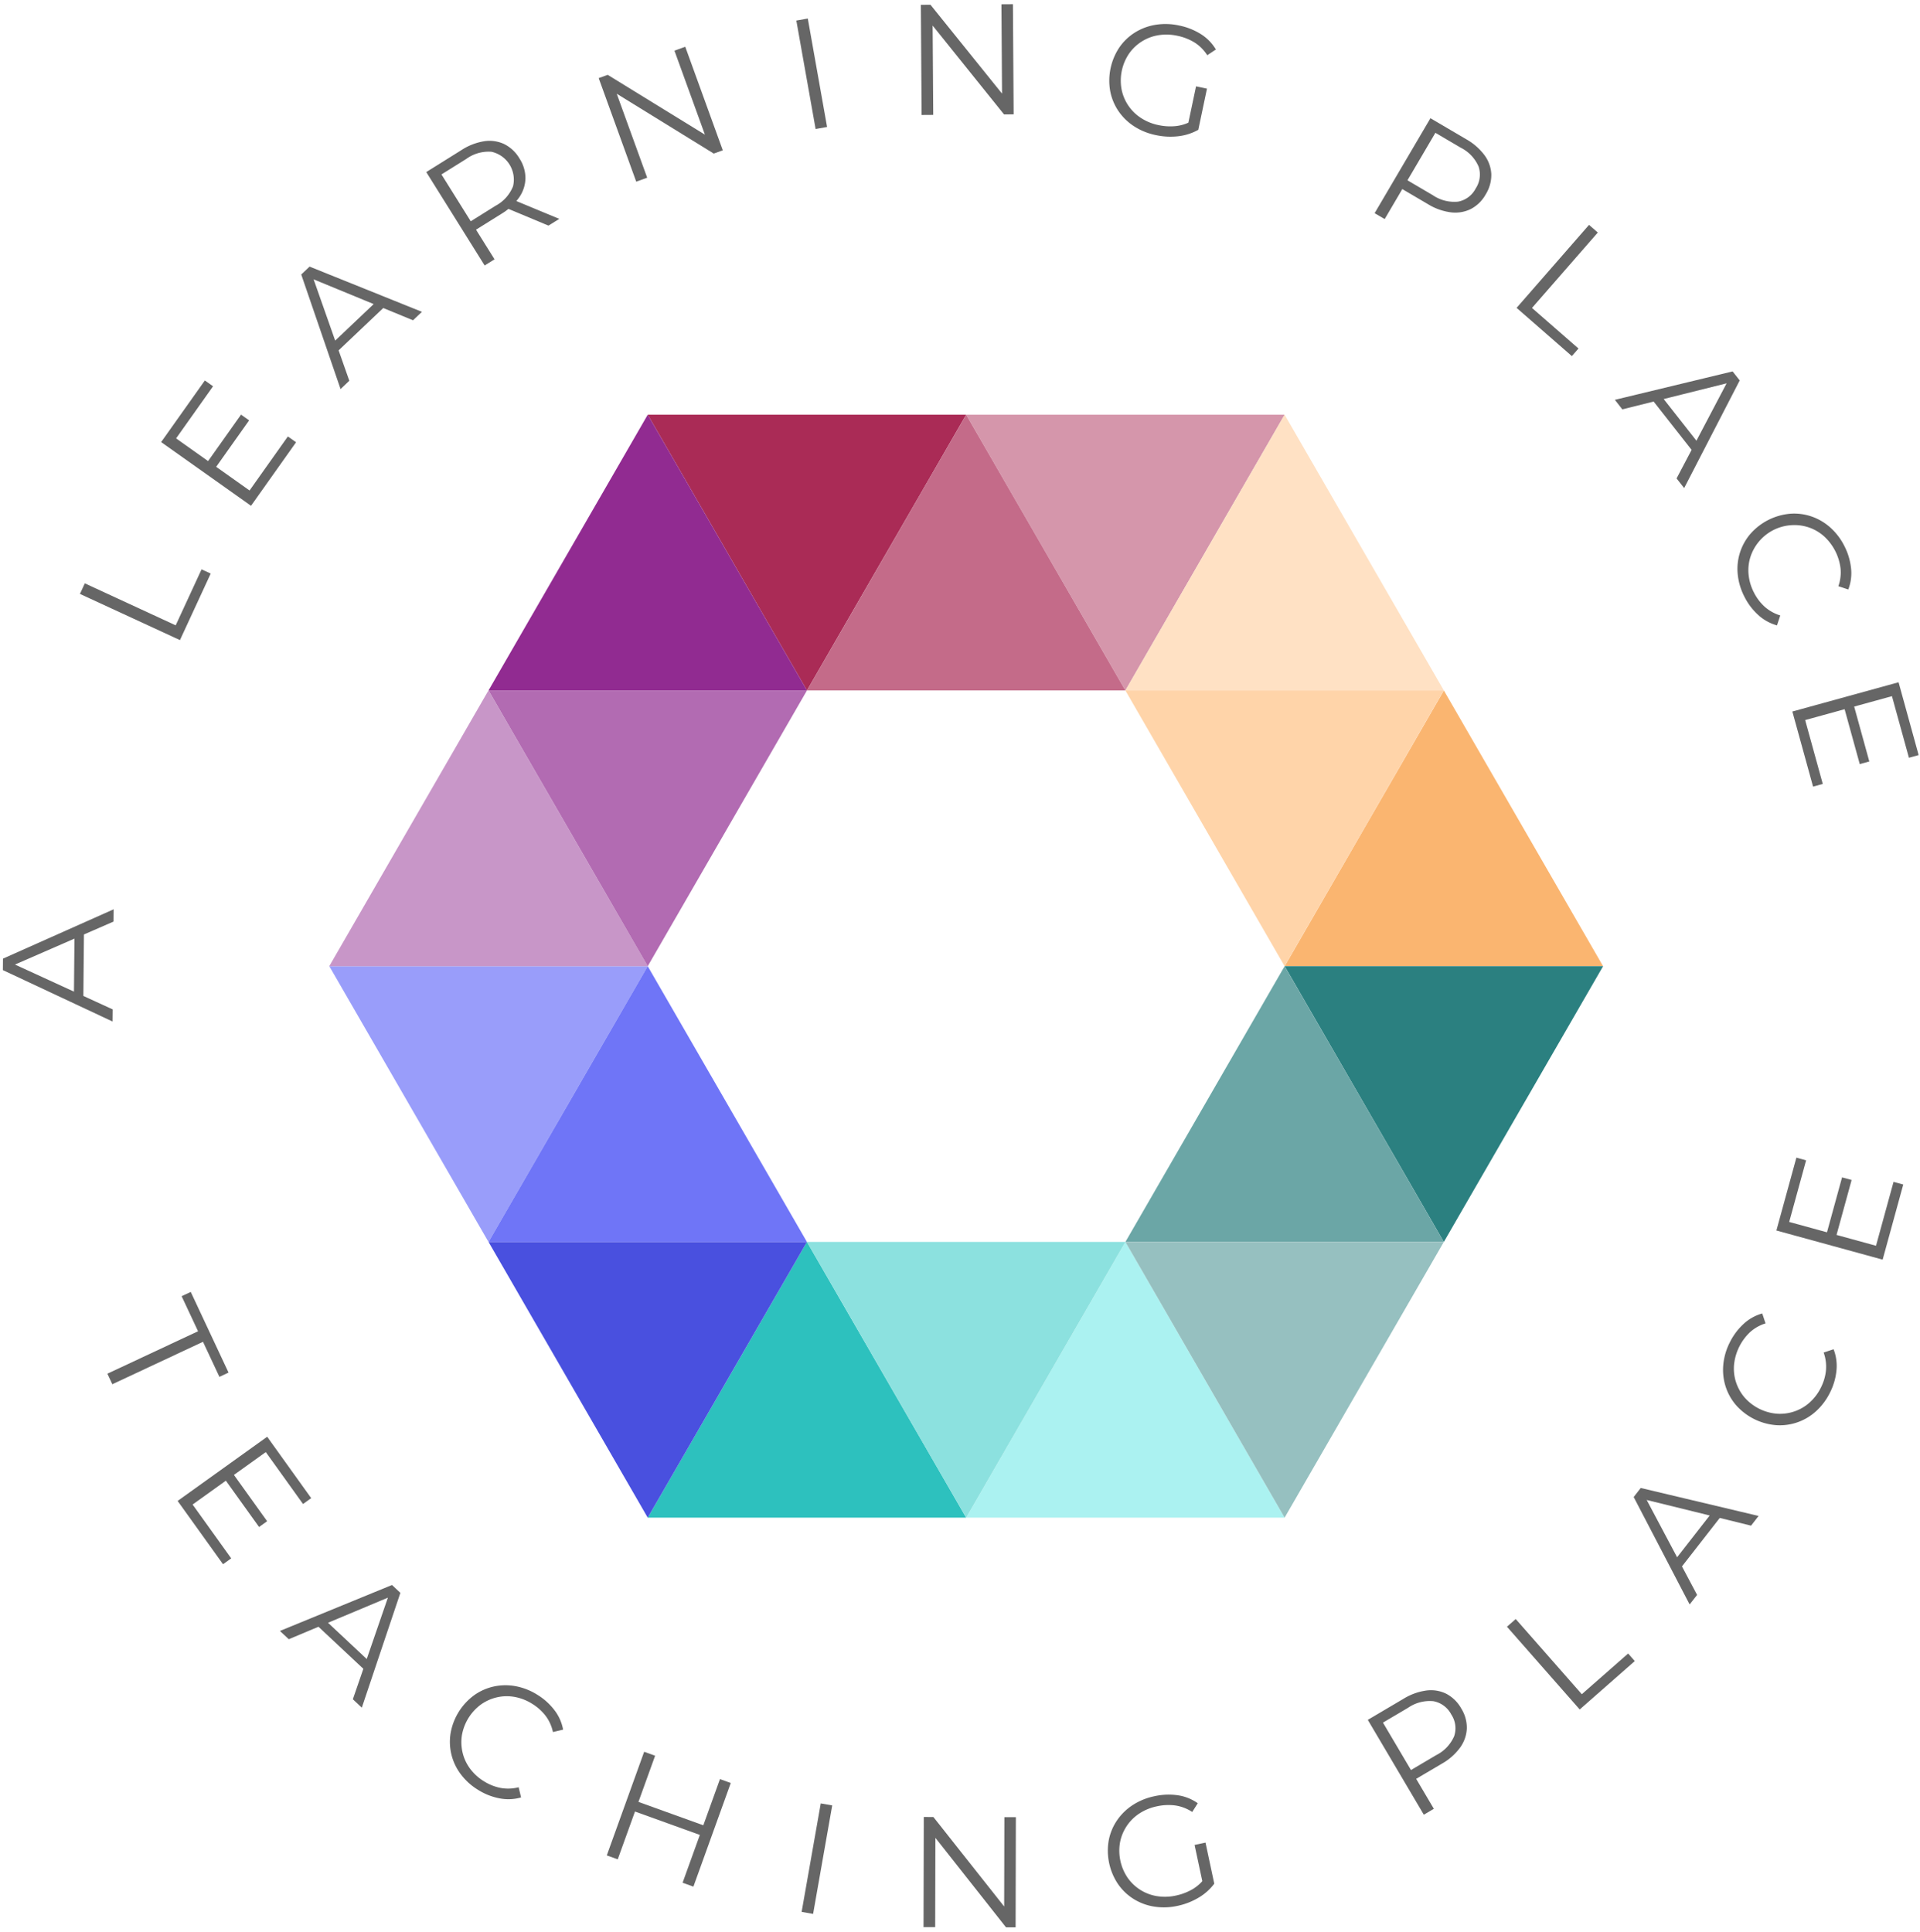 <svg xmlns="http://www.w3.org/2000/svg" width="308.343" height="310.341" viewBox="0 0 308.343 310.341">
  <g id="Group_5653" data-name="Group 5653" transform="translate(-167.36 -147.409)">
    <g id="Group_5650" data-name="Group 5650" transform="translate(160.122 156.312) rotate(-3)" opacity="0.6">
      <g id="Group_9" data-name="Group 9">
        <path id="Path_75" data-name="Path 75" d="M1316.938,3241.333l-17.158-9.166.114-1.842,18.158-6.98-.121,1.968-17.034,6.39.047-.757,16.115,8.444Zm-4.521-3.47-1.479-.649.636-10.267,1.548-.462Z" transform="translate(-1299.78 -3085.049)"/>
        <path id="Path_76" data-name="Path 76" d="M1346.136,3128.1l-15.652-8.249.872-1.655,14.221,7.5,4.62-8.765,1.431.755Z" transform="translate(-1314.963 -3032.428)"/>
        <path id="Path_77" data-name="Path 77" d="M1372.547,3075.084l6.6-8.346,1.268,1-7.761,9.813-13.877-10.975,7.526-9.515,1.269,1-6.365,8.048Zm-6.529-4.905,5.8-7.335,1.25.988-5.8,7.335Z" transform="translate(-1328.955 -3002.824)"/>
        <path id="Path_78" data-name="Path 78" d="M1411.349,3042.577l-5.341-18.707,1.4-1.2,17.64,8.2-1.5,1.28-16.435-7.8.576-.493,5.134,17.454Zm-.647-5.663-.563-1.514,7.823-6.68,1.408.792Z" transform="translate(-1352.309 -2985.818)"/>
        <path id="Path_79" data-name="Path 79" d="M1455.952,3005.7l-8.579-15.474,5.792-3.211a9.445,9.445,0,0,1,3.731-1.245,5.572,5.572,0,0,1,3.182.605,5.912,5.912,0,0,1,2.35,2.44,5.813,5.813,0,0,1,.8,3.241,5.557,5.557,0,0,1-1.172,3.02,9.46,9.46,0,0,1-3.032,2.506l-4.886,2.709.313-1.156,3.138,5.659Zm-1.429-6.434-1.158-.369,4.84-2.685a6.107,6.107,0,0,0,2.963-2.971,4.578,4.578,0,0,0-3.175-5.725,6.1,6.1,0,0,0-4.089.937l-4.842,2.685.3-1.178Zm12,.575-7.092-3.409,1.768-.981,7.115,3.4Z" transform="translate(-1372.763 -2967.555)"/>
        <path id="Path_80" data-name="Path 80" d="M1508.789,2980.385l-5.151-16.926,1.475-.449,16.154,11.147-.774.236-4.474-14.7,1.765-.537,5.151,16.926-1.475.449-16.129-11.155.773-.236,4.475,14.7Z" transform="translate(-1400.586 -2954.409)"/>
        <path id="Path_81" data-name="Path 81" d="M1569.479,2970.026l-2.18-17.558,1.856-.23,2.18,17.557Z" transform="translate(-1432.066 -2950.989)"/>
        <path id="Path_82" data-name="Path 82" d="M1605.47,2967.442l.809-17.675,1.54.071,11.493,15.91-.808-.037.7-15.352,1.843.084-.809,17.675-1.541-.071-11.467-15.908.807.037-.7,15.351Z" transform="translate(-1450.941 -2949.767)"/>
        <path id="Path_83" data-name="Path 83" d="M1672.571,2977.648a10.107,10.107,0,0,1-3.43-1.605,8.831,8.831,0,0,1-2.374-2.581,8.6,8.6,0,0,1-1.146-3.26,9.616,9.616,0,0,1,1.846-6.937,8.521,8.521,0,0,1,2.628-2.255,8.954,8.954,0,0,1,3.354-1.056,10.1,10.1,0,0,1,3.776.311,10.438,10.438,0,0,1,3.415,1.563,7.375,7.375,0,0,1,2.278,2.593l-1.43.85a6.622,6.622,0,0,0-1.959-2.17,8.513,8.513,0,0,0-2.661-1.2,8.182,8.182,0,0,0-3.059-.252,7.144,7.144,0,0,0-4.853,2.71,7.744,7.744,0,0,0-1.5,5.63,7.112,7.112,0,0,0,2.862,4.776,8.081,8.081,0,0,0,2.754,1.3,8.931,8.931,0,0,0,2.89.3,6.669,6.669,0,0,0,2.8-.85l.662,1.641a8.544,8.544,0,0,1-3.29.864A11.023,11.023,0,0,1,1672.571,2977.648Zm5.18-1.184,1.677-6.3,1.734.462-1.735,6.521Z" transform="translate(-1480.644 -2954.775)"/>
        <path id="Path_84" data-name="Path 84" d="M1747.56,3008.989l9.751-14.763,5.526,3.649a9.471,9.471,0,0,1,2.83,2.732,5.573,5.573,0,0,1,.935,3.1,5.91,5.91,0,0,1-1.077,3.212,5.819,5.819,0,0,1-2.5,2.208,5.651,5.651,0,0,1-3.227.367,9.3,9.3,0,0,1-3.63-1.52l-4.661-3.078,1.184-.279-3.566,5.4Zm5.043-4.242-.194-1.219,4.618,3.051a6.15,6.15,0,0,0,4,1.262,4,4,0,0,0,2.939-1.951,4.064,4.064,0,0,0,.662-3.5,6.1,6.1,0,0,0-2.723-3.192l-4.618-3.051,1.183-.278Z" transform="translate(-1521.203 -2971.752)"/>
        <path id="Path_85" data-name="Path 85" d="M1791.029,3043.4l12.313-12.7,1.344,1.3-11.189,11.542,7.115,6.9-1.126,1.161Z" transform="translate(-1542.698 -2989.784)"/>
        <path id="Path_86" data-name="Path 86" d="M1820.676,3083.153l19.124-3.567,1.062,1.508-9.815,16.8-1.135-1.613,9.3-15.634.436.621-17.856,3.479Zm5.7-.116,1.561-.418,5.921,8.413-.92,1.328Z" transform="translate(-1557.359 -3013.961)"/>
        <path id="Path_87" data-name="Path 87" d="M1857.62,3138.6a9.949,9.949,0,0,1-.872-3.648,8.628,8.628,0,0,1,2.38-6.361,9.609,9.609,0,0,1,6.571-2.889,8.6,8.6,0,0,1,3.4.632,8.841,8.841,0,0,1,2.909,1.938,9.96,9.96,0,0,1,2.1,3.108,10.107,10.107,0,0,1,.864,3.568,7.258,7.258,0,0,1-.621,3.393l-1.565-.609a6.6,6.6,0,0,0,.5-2.844,8.338,8.338,0,0,0-2.376-5.279,7.087,7.087,0,0,0-2.367-1.554,7.243,7.243,0,0,0-2.765-.509,7.4,7.4,0,0,0-6.838,4.732,7.056,7.056,0,0,0-.455,2.795,7.921,7.921,0,0,0,.693,2.926,7.83,7.83,0,0,0,1.6,2.388,6.716,6.716,0,0,0,2.447,1.547l-.608,1.566a7.381,7.381,0,0,1-2.931-1.832A9.964,9.964,0,0,1,1857.62,3138.6Z" transform="translate(-1575.193 -3036.766)"/>
        <path id="Path_88" data-name="Path 88" d="M1873.783,3186.253l2.289,10.392-1.58.348-2.691-12.219,17.28-3.8,2.608,11.848-1.58.349-2.206-10.022Zm7.929-1.954,2.011,9.133-1.555.343-2.011-9.133Z" transform="translate(-1582.639 -3064.094)"/>
      </g>
      <g id="Group_11" data-name="Group 11" transform="translate(13.37 192.275)">
        <path id="Path_89" data-name="Path 89" d="M1326.228,3358.449l14.895-6.047-2.339-5.761,1.5-.608,5.382,13.255-1.5.608-2.339-5.761-14.895,6.046Z" transform="translate(-1326.228 -3337.992)"/>
        <path id="Path_90" data-name="Path 90" d="M1348.768,3403.5l5.739,8.96-1.362.873-6.748-10.536,14.9-9.542,6.543,10.217-1.361.872-5.535-8.641Zm6.765-4.573,5.044,7.876-1.34.859-5.044-7.875Z" transform="translate(-1336.201 -3361.342)"/>
        <path id="Path_91" data-name="Path 91" d="M1376.684,3448.8l18.361-6.43,1.278,1.331-7.151,18.091-1.366-1.421,6.823-16.865.525.546-17.121,6.15Zm5.615-.979,1.478-.65,7.129,7.417-.708,1.452Z" transform="translate(-1351.178 -3385.631)"/>
        <path id="Path_92" data-name="Path 92" d="M1432.877,3492.608a9.945,9.945,0,0,1-2.647-2.657,8.626,8.626,0,0,1-1.289-6.668,9.61,9.61,0,0,1,4.1-5.894,8.6,8.6,0,0,1,3.229-1.233,8.857,8.857,0,0,1,3.493.135,9.945,9.945,0,0,1,3.412,1.556,10.081,10.081,0,0,1,2.6,2.593,7.266,7.266,0,0,1,1.241,3.218l-1.654.3a6.6,6.6,0,0,0-1.055-2.689,8.011,8.011,0,0,0-2.043-2.02,7.911,7.911,0,0,0-2.739-1.243,7.034,7.034,0,0,0-2.83-.09,7.224,7.224,0,0,0-2.625,1.007,7.777,7.777,0,0,0-3.333,4.794,7.239,7.239,0,0,0-.03,2.811,7.042,7.042,0,0,0,1.07,2.622,7.926,7.926,0,0,0,2.118,2.134,7.823,7.823,0,0,0,2.613,1.2,6.714,6.714,0,0,0,2.895.042l.3,1.653a7.371,7.371,0,0,1-3.456-.032A9.988,9.988,0,0,1,1432.877,3492.608Z" transform="translate(-1376.922 -3402.28)"/>
        <path id="Path_93" data-name="Path 93" d="M1478.376,3516.514l-1.723-.726,6.865-16.307,1.724.726Zm13.535-3.16-10.553-4.443.637-1.515,10.553,4.443Zm3.534-8.851,1.7.716-6.865,16.307-1.7-.716Z" transform="translate(-1400.612 -3413.871)"/>
        <path id="Path_94" data-name="Path 94" d="M1537.529,3536.038l3.976-17.239,1.822.42-3.976,17.24Z" transform="translate(-1430.714 -3423.423)"/>
        <path id="Path_95" data-name="Path 95" d="M1575.95,3542.486l.966-17.666,1.539.085,11.352,16.01-.808-.044.84-15.344,1.842.1-.965,17.666-1.54-.084-11.326-16.009.807.044-.839,15.344Z" transform="translate(-1449.713 -3426.4)"/>
        <path id="Path_96" data-name="Path 96" d="M1646.4,3539.7a10.1,10.1,0,0,1-3.787-.076,8.835,8.835,0,0,1-3.217-1.395,8.594,8.594,0,0,1-2.37-2.515,9.614,9.614,0,0,1-1.127-7.089,8.5,8.5,0,0,1,1.486-3.128,8.982,8.982,0,0,1,2.637-2.326,10.125,10.125,0,0,1,3.576-1.247,10.434,10.434,0,0,1,3.755.042,7.372,7.372,0,0,1,3.136,1.446l-.962,1.357a6.607,6.607,0,0,0-2.671-1.188,8.531,8.531,0,0,0-2.921-.022,8.189,8.189,0,0,0-2.9,1.011,7.146,7.146,0,0,0-3.336,4.447,7.74,7.74,0,0,0,.915,5.754,7.112,7.112,0,0,0,4.553,3.2,8.078,8.078,0,0,0,3.043.066,8.938,8.938,0,0,0,2.762-.9,6.669,6.669,0,0,0,2.216-1.914l1.271,1.231a8.536,8.536,0,0,1-2.657,2.124A11.02,11.02,0,0,1,1646.4,3539.7Zm4.253-3.184-1.025-6.44,1.773-.282,1.06,6.665Z" transform="translate(-1479.232 -3424.895)"/>
        <path id="Path_97" data-name="Path 97" d="M1728.531,3512.936l-8.187-15.685,5.871-3.064a9.477,9.477,0,0,1,3.762-1.151,5.568,5.568,0,0,1,3.166.686,5.909,5.909,0,0,1,2.288,2.5,5.819,5.819,0,0,1,.718,3.26,5.652,5.652,0,0,1-1.243,3,9.307,9.307,0,0,1-3.089,2.439l-4.953,2.584.33-1.17,2.994,5.736Zm-1.266-6.468-1.16-.42,4.907-2.562a6.149,6.149,0,0,0,3.041-2.884,3.993,3.993,0,0,0-.281-3.517,4.062,4.062,0,0,0-2.741-2.275,6.106,6.106,0,0,0-4.112.834l-4.907,2.561.33-1.17Z" transform="translate(-1521.115 -3410.677)"/>
        <path id="Path_98" data-name="Path 98" d="M1777.013,3486.9l-10.967-13.884,1.468-1.16,9.965,12.615,7.775-6.141,1,1.27Z" transform="translate(-1543.714 -3400.212)"/>
        <path id="Path_99" data-name="Path 99" d="M1816.47,3451.437l-8.069-17.7,1.208-1.393,18.666,5.479-1.291,1.491-17.414-5.265.5-.573,7.678,16.493Zm-1.485-5.5-.781-1.414,6.74-7.772,1.51.573Z" transform="translate(-1564.659 -3380.671)"/>
        <path id="Path_100" data-name="Path 100" d="M1855.813,3392.257a9.955,9.955,0,0,1-2.405,2.878,8.617,8.617,0,0,1-6.524,1.89,9.613,9.613,0,0,1-6.242-3.546,8.594,8.594,0,0,1-1.522-3.1,8.864,8.864,0,0,1-.183-3.491,9.957,9.957,0,0,1,1.24-3.54,10.078,10.078,0,0,1,2.346-2.824,7.263,7.263,0,0,1,3.092-1.528l.446,1.62a6.569,6.569,0,0,0-2.582,1.295,8.344,8.344,0,0,0-2.815,5.058,7.054,7.054,0,0,0,.167,2.827,7.25,7.25,0,0,0,1.242,2.522,7.781,7.781,0,0,0,5.077,2.884,7.229,7.229,0,0,0,2.8-.226,7.02,7.02,0,0,0,2.514-1.3,7.891,7.891,0,0,0,1.934-2.3,7.786,7.786,0,0,0,.957-2.711,6.707,6.707,0,0,0-.22-2.886l1.62-.446a7.38,7.38,0,0,1,.282,3.445A9.982,9.982,0,0,1,1855.813,3392.257Z" transform="translate(-1579.712 -3354.291)"/>
        <path id="Path_101" data-name="Path 101" d="M1873.956,3344.925l3.349-10.1,1.535.509-3.937,11.875-16.794-5.569,3.818-11.515,1.536.51-3.23,9.74Zm-7.813-2.377,2.943-8.877,1.512.5-2.944,8.877Z" transform="translate(-1589.239 -3330.126)"/>
      </g>
    </g>
    <g id="Group_5695" data-name="Group 5695" transform="translate(-530.453 -278.113)">
      <path id="Path_2233" data-name="Path 2233" d="M730.4,5117.366H679.26l25.569-44.288h.005Z" transform="translate(173.715 -4448.079)" fill="#abf2f1"/>
      <path id="Path_2234" data-name="Path 2234" d="M633.675,5117.366H582.537l25.569-44.288Z" transform="translate(219.3 -4448.079)" fill="#2dc1be"/>
      <path id="Path_2235" data-name="Path 2235" d="M656.468,5117.366,630.9,5073.078h51.138Z" transform="translate(196.507 -4448.079)" fill="#8ce1df"/>
      <path id="Path_2238" data-name="Path 2238" d="M704.834,4866.063h-.005l-25.569-44.289H730.4Z" transform="translate(173.715 -4329.641)" fill="#d596ab"/>
      <path id="Path_2239" data-name="Path 2239" d="M608.106,4866.063l-25.569-44.289h51.138Z" transform="translate(219.3 -4329.641)" fill="#aa2b56"/>
      <path id="Path_2240" data-name="Path 2240" d="M511.381,5033.6h-.005l-25.569-44.292H536.95Z" transform="translate(264.888 -4408.598)" fill="#999dfa"/>
      <path id="Path_2241" data-name="Path 2241" d="M559.745,5117.366l-25.569-44.288h51.138Z" transform="translate(242.092 -4448.079)" fill="#4950df"/>
      <path id="Path_2242" data-name="Path 2242" d="M585.31,5033.6H534.172l25.569-44.292Z" transform="translate(242.094 -4408.598)" fill="#6f75f7"/>
      <path id="Path_2243" data-name="Path 2243" d="M827.138,4949.832H776l25.569-44.289Z" transform="translate(128.123 -4369.121)" fill="#fab570"/>
      <path id="Path_2244" data-name="Path 2244" d="M778.767,4866.063H727.628l25.569-44.289,25.57,44.284Z" transform="translate(150.919 -4329.641)" fill="#ffe1c4"/>
      <path id="Path_2245" data-name="Path 2245" d="M585.314,4866.063H534.176l25.569-44.289Z" transform="translate(242.092 -4329.641)" fill="#912b91"/>
      <path id="Path_2246" data-name="Path 2246" d="M536.948,4949.832H485.8l25.569-44.289h0Z" transform="translate(264.89 -4369.121)" fill="#c896c8"/>
      <path id="Path_2247" data-name="Path 2247" d="M682.037,4866.063H630.9l25.568-44.289Z" transform="translate(196.507 -4329.641)" fill="#c46b89"/>
      <path id="Path_2248" data-name="Path 2248" d="M559.745,4949.832l-25.569-44.289h51.138Z" transform="translate(242.092 -4369.121)" fill="#b26bb2"/>
      <path id="Path_2249" data-name="Path 2249" d="M753.191,4949.832l-25.57-44.289H778.76Z" transform="translate(150.923 -4369.121)" fill="#ffd4a9"/>
      <path id="Path_2250" data-name="Path 2250" d="M801.564,5033.6,776,4989.307h51.143Z" transform="translate(128.123 -4408.598)" fill="#2b8080"/>
      <path id="Path_2251" data-name="Path 2251" d="M778.767,5033.6H727.628l25.57-44.292Z" transform="translate(150.919 -4408.598)" fill="#6ba6a6"/>
      <path id="Path_2252" data-name="Path 2252" d="M753.191,5117.366l-25.57-44.288H778.76v0Z" transform="translate(150.923 -4448.079)" fill="#96c0c0"/>
    </g>
  </g>
</svg>
